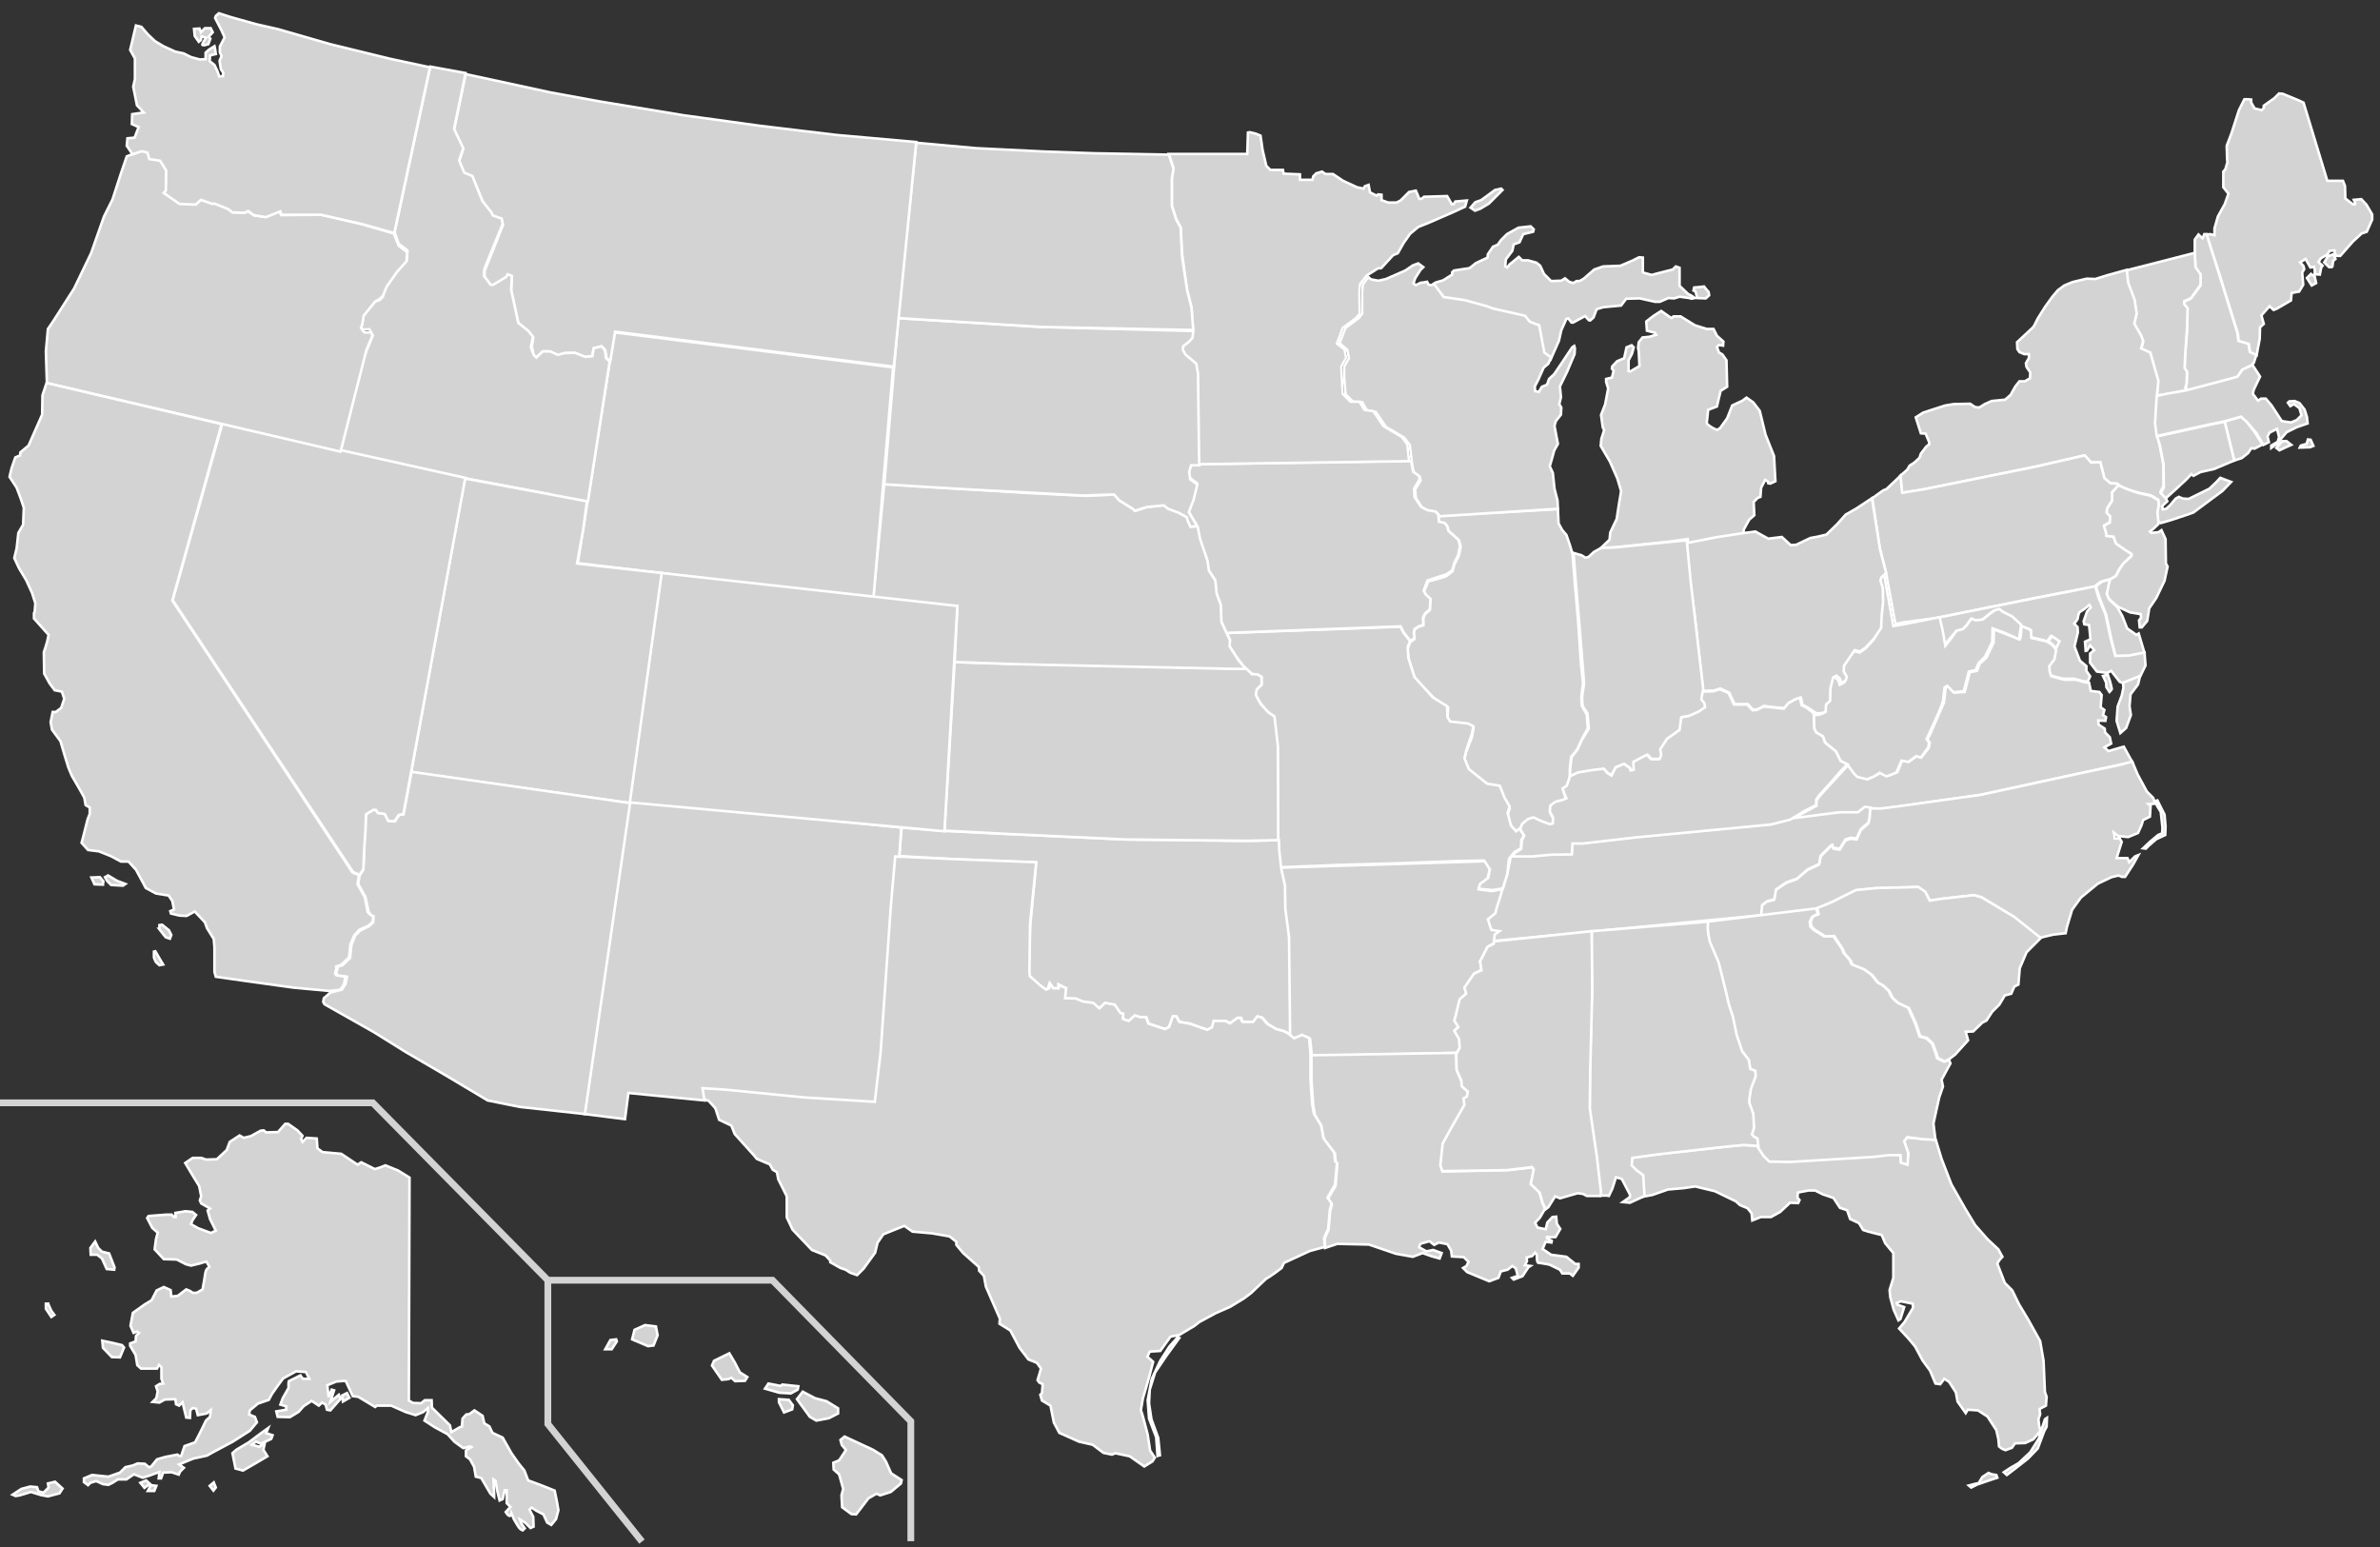<?xml version="1.0" encoding="utf-8"?>
<!-- Generator: Adobe Illustrator 22.1.0, SVG Export Plug-In . SVG Version: 6.00 Build 0)  -->
<svg version="1.1"
	 id="svg2" inkscape:output_extension="org.inkscape.output.svg.inkscape" inkscape:version="0.46" sodipodi:docname="United States WIP.svg" sodipodi:version="0.32" xmlns:cc="http://creativecommons.org/ns#" xmlns:dc="http://purl.org/dc/elements/1.1/" xmlns:inkscape="http://www.inkscape.org/namespaces/inkscape" xmlns:rdf="http://www.w3.org/1999/02/22-rdf-syntax-ns#" xmlns:sodipodi="http://sodipodi.sourceforge.net/DTD/sodipodi-0.dtd" xmlns:svg="http://www.w3.org/2000/svg"
	 xmlns="http://www.w3.org/2000/svg" xmlns:xlink="http://www.w3.org/1999/xlink" x="0px" y="0px" viewBox="0 0 700.3 455.2"
	 style="enable-background:new 0 0 700.3 455.2;" xml:space="preserve">
<rect x="0" y="0" width="700.3" height="455.2" fill="#333333" stroke="none"/>
<style type="text/css">
	.st0{fill:#D3D3D3;stroke:#FFFFFF;stroke-width:0.75;}
	.st1{fill:none;stroke:#D3D3D3;stroke-width:2;}
</style>
<defs>
	
	
		<inkscape:perspective  id="perspective64" inkscape:persp3d-origin="479.5 : 197.66667 : 1" inkscape:vp_x="0 : 296.5 : 1" inkscape:vp_y="0 : 1000 : 0" inkscape:vp_z="959 : 296.5 : 1" sodipodi:type="inkscape:persp3d">
		</inkscape:perspective>
</defs>
<sodipodi:namedview  bordercolor="#666666" borderopacity="1.0" gridtolerance="10.0" guidetolerance="10.0" id="base" inkscape:current-layer="svg2" inkscape:cx="608.50443" inkscape:cy="298.13957" inkscape:guide-bbox="true" inkscape:pageopacity="0.0" inkscape:pageshadow="2" inkscape:window-height="814" inkscape:window-width="1152" inkscape:window-x="-8" inkscape:window-y="-8" inkscape:zoom="0.70710678" objecttolerance="10.0" pagecolor="#ffffff" showgrid="false" showguides="true">
	</sodipodi:namedview>
<path id="HI" class="st0" d="M178.1,397l1.5-2.7l1.7-0.2l0.2,0.6L180,397H178.1z M186,394.1l4.7,2l1.6-0.2l1.2-3l-0.5-2.6l-3.2-0.4
	l-3.1,1.4L186,394.1z M209.5,401.8l2.9,4.2l1.9-0.2l0.9-0.4l1.1,1l2.9-0.1l0.7-1.1l-2.2-1.4l-1.5-2.9l-1.6-2.7l-4.5,2.2L209.5,401.8
	z M225.1,408.6l1-1.5l3.6,0.7l0.5-0.4l4.7,0.5l-0.2,1l-2,1.1l-3.4-0.2L225.1,408.6z M229.2,412.6l1.5,3l2.4-0.9l0.2-1.2l-1.2-1.6
	l-2.9-0.2V412.6z M234.5,411.7l1.7-2.2l3.6,1.9l3.4,0.9l3.4,2.1v1.5l-2.7,1.4l-3.7,0.7l-1.9-1.1L234.5,411.7z M247.3,423.7l1.2-1
	l2.6,1.2l5.8,2.7l2.6,1.6l1.2,1.9l1.5,3.4l3.1,2l-0.2,1l-3,2.5L259,440l-1.1-0.5l-2.4,1.4l-1.9,2.5l-1.7,2.2l-1.4-0.1l-2.7-2
	l-0.2-3.5l0.5-1.9l-1.2-4.3l-1.6-1.4l-0.1-2l1.7-0.7l1.6-2.4l0.4-0.7l-1.2-1.4L247.3,423.7z"/>
<path id="AK" class="st0" d="M120.5,346.5l-0.2,65.6l1.2,0.7l2.4,0.1l1.1-0.9h2l0.1,2.2l5.3,5.2l0.4,2l2.6-1.5l0.5-0.1l0.2-2.4
	l1.1-1.2l0.9-0.1l1.5-1.1l2.4,1.6l0.5,2.2l1.5,0.9l0.9,1.9l3,1.4l2.6,4.6l2.1,3l1.7,2.1l1.1,2.9l3.8,1.4l4,1.6l0.7,3.4l0.4,2.4
	l-0.7,2.6l-1.4,1.7L161,448l-1.1-2.4l-2.1-1.1l-1.4-0.9l-0.6,0.6l1.1,2.1l0.1,2.9l-0.9,0.4l-1.5-1.5l-1.6-1l0.4,1.2l1,1.4l-0.6,0.6
	c0,0-0.6-0.2-1-0.7c-0.4-0.5-1.6-2.6-1.6-2.6l-0.7-1.7c0,0-0.2,1-0.7,0.7c-0.5-0.2-1-1.1-1-1.1l1.4-1.5l-1.1-1.1v-3.8h-0.6l-0.6,2.6
	l-0.9,0.4l-0.7-2.9l-0.5-2.9l-0.6-0.4l0.2,4.3v0.9l-1.1-1l-2.7-4.6l-1.6-0.4l-0.5-2.9l-1.2-2.2l-1.2-0.9v-1.7l1.6-1l-0.4-0.2l-2,0.5
	l-2.6-1.9l-2-2.2l-3.7-2l-3.1-2l1-2.5v-1.2l-1.4,1.2l-2.2,0.9l-2.9-0.9l-4.3-1.9h-4.2l-0.5,0.4l-5-3l-1.6-0.2l-2.1-4.5l-2.7,0.2
	l-2.7,1.1l0.4,3.5l0.9-2.2l0.7,0.2l-1.1,3.4l2.5-2.1l0.5,1.2l-3,3.4l-1-0.2l-0.4-1.5l-1-0.6l-1,0.9l-2.1-1.4l-2.4,1.6l-1.4,1.6
	l-2.6,1.6l-3.6-0.1l-0.4-1.6l2.9-0.5v-1l-1.7-0.5l0.7-1.9l1.7-3v-1.4l0.1-0.6l3.4-1.7l0.7,1H91l-1-2l-2.9-0.2l-3.8,2.1l-1.9,2.6
	l-1.4,2l-0.9,1.7l-3.2,1.1l-2.4,2l-0.2,1.2l1.7,0.7l0.6,1.6l-2.1,2.5l-5,3.2l-6,3.2l-1.6,0.9l-4.1,0.9l-4.1,1.7l1.4,1l-1.1,1.1
	l-0.4,0.9l-2.1-0.7l-2.5,0.1l-0.6,1.7h-0.7l0.2-1.9l-2.7,1l-2.2,0.7l-2.6-1l-2.2,1.5h-2.5l-1.6,1l-1.2,0.6l-1.6-0.2l-2-0.9l-1.7,0.5
	l-0.7,0.7l-1.2-0.9V435l2.4-1l4.8,0.5l3.4-1.2l1.6-1.6l2.2-0.5l1.4-0.6l2.1,0.1l1.2,1l0.7-0.2l1.7-2.1l2.4-0.7l2.6-0.5l1-0.2
	l0.5,0.4h0.6l1-2.9l3.1-1.1l1.5-2.9l1.7-3.5l1.2-1.1l0.2-2l-1.2,1l-2.6,0.5l-0.5-1.9l-1-0.2l-0.7,0.7l-0.1,2.2l-1.1-0.1l-1.1-4.5
	l-1,1l-0.9-0.4l-0.2-1.5l-3.1,0.1l-1.6,0.9l-2-0.2l1.1-1.1l0.4-2l-0.5-1.5l1.1-0.7l1-0.1l-0.5-1.4v-3.4l-0.7-0.7l-0.6,1.1h-4.7
	l-1.1-1l-0.5-3l-1.6-2.7v-0.7l1.6-0.6l0.1-1.6l0.9-0.9l-0.6-0.4l-1,0.4l-0.9-2.1l0.7-3.8l3.5-2.5l2-1.2l1.5-2.9l2.1-1l2,0.9l0.2,1.9
	l1.9-0.2l2.5-1.9l1.2,0.5l0.7,0.5h1.2l1.7-1l0.6-3.4c0,0,0.2-2.2,0.7-2.6c0.5-0.4,0.7-0.7,0.7-0.7l-0.9-1.5l-2,0.6l-2.5,0.6
	l-1.5-0.4l-2.7-1.4l-3.8-0.1l-2.7-2.9l0.4-3l0.5-1.9l-1.6-1.4l-1.5-2.9l0.4-0.6l5.2-0.4h1.6l0.7,0.7h0.5l-0.1-1.2l3-0.5l2,0.2
	l1.1,0.9l-1.1,1.6l-0.4,1.1l2.1,1.2l3.8,1.4l1.4-0.7l-1.7-3.4l-0.7-2.5l0.7-0.6l-2.6-1.5l-0.4-0.9l0.4-1.2l-0.6-3l-2.2-3.6l-1.9-3.2
	l2.2-1.5h2.5l1.4,0.5l3.2-0.1l2.9-2.7l0.9-2.4l2.9-1.9l1.2,0.7l2.1-0.5l2.9-1.6l0.9-0.1l0.7,0.6l3.5-0.1l2.1-2.4h0.9l2.7,1.9
	l1.5,1.6l-0.4,0.9L89,336l1.2-1.2l3,0.2l0.2,2.9l1.5,1.1l5.5,0.5l4.8,3.2l1.1-0.7l4,2l1.6-0.5l1.5-0.6l3.7,1.5L120.5,346.5z
	 M32.1,368.8l1.6,4.1l-0.1,0.7l-2.2-0.2l-1.4-3.1l-1.4-1.1h-1.9l-0.1-2l1.4-1.9l0.9,1.9l1.1,1.1L32.1,368.8z M30.1,394.5l2.9,0.6
	l2.9,0.7l0.6,0.7l-1.2,2.9l-2.4-0.1l-2.6-2.7L30.1,394.5z M14.2,383.7l0.9,2l0.9,1.2l-0.9,0.6l-1.6-2.4v-1.5H14.2z M3.7,439.8
	l2.6-1.7l2.6-0.7l2,0.2l0.4,1.2l1.5,0.4l1.5-1.5l-0.2-1.2l2.1-0.5l2.2,2l-0.9,1.4l-3.4,0.9l-2.1-0.4l-2.9-0.9L5.8,440l-1.2,0.2
	L3.7,439.8z M41.3,436.3l1.2,1.5l1.6-1.2l-1.1-1L41.3,436.3z M43.5,438.7l0.9-1.7l1.6,0.2l-0.6,1.5H43.5z M61.7,437.2l1.1,1.4
	l0.7-0.9l-0.6-1.5L61.7,437.2z M68.4,427.6l0.9,4.5l2.2,0.6l3.8-2.2l3.4-2l-1.2-1.9l0.4-1.9l-1.6,1l-2.2-0.6l1.2-0.9l1.5,0.6l3-1.4
	l0.4-1.1l-1.9-0.6l0.6-1.5l-2.1,1.5l-3.6,2.7l-3.7,2.2L68.4,427.6z M100.9,412.4l1.9-1.1l-0.7-1.4l-1.4,0.7L100.9,412.4z"/>
<path id="FL" sodipodi:nodetypes="cccccccccccccccccccccccccccccccccccccccccccccccccccccccccccccccccccccccccccccccccccccccccccccccccccccccccccccccccccccccccccccccccccccccccccccc" class="st0" d="
	M569.6,335.4l1.7,5.6l2.9,7.5l4.1,7.2l2.9,4.8l3.7,4.2l3.1,2.9l1.2,2.2l-0.9,1l-0.6,1l2.2,5.7l2.2,2.2l2,4.1l2.7,4.5l3.5,6.3l1,5.8
	l0.4,9.2l0.5,1.4l-0.2,2.6l-1.9,1l0.2,1.5l-0.5,1.5l0.2,1.9l0.4,1.5l-2.1,2.5l-2.4,1.1l-3,0.1L592,426l-1.9,0.7l-1-0.4l-0.9-0.7
	l-0.2-2.2l-0.6-2.6l-2.6-4L582,415l-3-0.2l-0.6,1l-2.4-3.4l-0.5-2.7l-2-3.1l-1.4-0.9l-1.2,1.6l-1.4-0.2l-1.6-3.8l-2.2-3l-2.2-4.1
	l-2-2.4l-2.7-2.9l1.6-1.9l2.5-4.2l-0.1-1.2l-3.5-0.7l-1.2,0.5l0.2,0.5l2,0.7l-1.1,3.5l-0.6,0.4l-1.4-3.1l-1-3.7l-0.2-2.1l1.1-3.6
	v-7.3l-2.4-2.9l-1-2.4l-4-1l-1.5-0.5l-1.2-2l-2.6-1.2l-0.9-2.6l-2.1-0.7l-1.9-2.9l-3.2-1.1l-2.2-1.1h-2l-3.1,0.6l-0.1,1.5l0.6,0.7
	l-0.4,0.9l-2.4-0.1l-2.9,2.7l-2.7,1.5h-3l-2.5,1l-0.2-2.1l-1.2-1.5l-2.2-0.9l-1.2-1.1l-6.2-3l-5.8-1.4l-3.4,0.5l-4.6,0.4l-4.6,1.6
	l-2.7,0.5l-0.2-6.2l-2-1.5L480,343l0.2-2.4l7.8-1l19.6-2.2l5.2-0.5l4.2,0.2l2,3l1.1,1.1l6.2,0.4l8.3-0.5l16.5-1l4.2-0.5l3.9,0.2
	l0.3,2.2l1.7,0.6l0.2-3.6l-1.2-3.2l1-1.1l4.3,0.3L569.6,335.4z M579.3,437.1l1.9-0.5l1-0.2l1.1-1.8l1.8-1.2l1,0.4l1.3,0.2l0.3,0.8
	l-2.7,0.9l-3.2,1.1l-1.8,0.9L579.3,437.1z M589.6,433.2l0.9,0.8l2.1-1.6l4.1-3.2l2.9-3l1.9-5.1l0.7-1.3l0.1-2.6l-0.6,0.4l-0.7,2.2
	l-1.1,3.5l-2.5,4l-3.4,3.2l-2.6,1.5L589.6,433.2z"/>
<path id="NH" sodipodi:nodetypes="ccccccccccccccccccccccccccccccccc" class="st0" d="M662.5,107.5l0.7-0.8l0.8-2.5l-2-0.7l-0.4-2.4
	l-3-0.9l-0.2-2.1l-5.6-18l-3.5-11.2l-0.7,0l-0.5,1.2l-0.5-0.4l-0.7-0.7l-1.1,1.5l0,3.9l0.2,4.4l1.5,2.1v3.1l-2.9,3.9l-2,0.9v0.9
	l0.9,1.4v6.6l-0.6,7.1l-0.1,3.7l0.7,1l-0.1,3.5l-0.4,1.4l0.7,0.5l12.9-3.4l1.7-0.5l1.4-2.1L662.5,107.5z"/>
<path id="path57" class="st1" d="M161.2,376.7V419l27.7,34.6 M-0.9,324.5h110.6l51.5,52.2h66.1l40.7,41.5v35.3"/>
<g id="MI">
	
		<path id="MI-" sodipodi:nodetypes="cccccccccccsccccccccccccccccccccccccccccccccccccccccccccccccccccccccccccccccccccccccccccccccccccc" class="st0" d="
		M522,134.2l-2.5-6.3l-1.7-7l-1.9-2.5l-2-1.4l-1.2,0.9l-3,1.4l-1.5,3.8l-2.1,2.9l-0.9,0.5l-1.1-0.5c0,0-2-1.1-1.9-1.6
		c0.1-0.5,0.4-3.8,0.4-3.8l2.6-1l0.6-2.6l0.5-2l1.9-1.2L508,106l-1.2-1.7l-1-0.6l-0.6-1.6l0.6-0.6l1.2,0.2l0.1-1.2l-1.9-1.7l-1-2h-2
		l-3.5-1.1l-4.2-2.6h-2.1l-0.5,0.5l-0.7-0.4l-2.4-1.7l-2.2,1.4l-2.2,1.7l0.2,2.7l0.7,0.2l1.6,0.4l0.4,0.6l-2,0.6l-2,0.2l-1.1,1.4
		l-0.2,1.6l0.2,1.2l0.2,4.2l-2.7,1.6l-0.5-0.1V106l1-1.9l0.5-1.9l-0.6-0.6l-1.5,0.6l-0.7,3.2l-2.1,0.9l-1.4,1.5l-0.1,0.7l0.5,0.6
		l-0.5,2l-1.7,0.4v0.9l0.6,1.9l-0.9,4.7l-1.2,3.1l0.5,3.6l0.4,0.9l-0.6,1.9l-0.2,0.6l-0.2,2.1l2.7,4.6l2.2,5l1.1,3.7l-0.6,3.6
		l-0.7,4.6l-1.9,4l-0.2,2.1l-2.5,2.4l3.4-0.1l16.5-1.7l5.6-0.8l0.1,1.3l5.3-0.9l7.9-1.2l3-0.4l0.1-0.5l0.1-1.1l1.6-2.9l1.5-1.3
		l-0.2-3.9l1.2-1.2l0.8-0.3l0.2-2.7l1.2-2.3l0.8,0.5l0.1,0.5l0.6,0.1l1.5-0.7L522,134.2z"/>
	
		<path id="SP-" inkscape:label="#SP-" sodipodi:nodetypes="ccccccccccccccsccccccccccccccccccccccccccccccccccccccccccccccccccccccccccccccccccccccccccccccccccccccccccccccc" class="st0" d="
		M432.7,61.1l1.4-1.6l1.7-0.6l4.1-3l1.8-0.4l0.4,0.4l-4,4l-2.5,1.5L434,62L432.7,61.1z M498.9,85.8l0.5,1.9l2.5,0.1l1-0.9
		c0,0-0.1-1.1-0.3-1.2c-0.2-0.1-1.2-1.4-1.2-1.4l-1.7,0.2l-1.2,0.1l-0.2,0.9L498.9,85.8z M421.9,83.5l0.6-0.4l2.1-0.6l2.7-1.7v-0.7
		l0.5-0.5l4.6-0.7l1.9-1.5l3.4-1.6l0.1-1l1.5-2.2l1.4-0.6l1-1.4l1.7-1.7l3.4-1.9l3.6-0.4l0.9,0.9l-0.2,0.7l-2.9,0.7l-1.1,2.4
		l-1.7,0.6l-0.4,1.9l-1.9,2.5l-0.2,2l0.6,0.4l0.7-0.9l2.7-2.2l1,1h1.7l2.5,0.7l1.1,0.9l1.1,2.4l2.1,2.1l3-0.1l1.1-0.7l1.2,1l1.2,0.4
		l1-0.6h0.9l1.2-0.7l3.1-2.7l2.6-0.9l5.1-0.2l3.5-1.5l2-1l1.1,0.1v4.3l0.4,0.2l2.2,0.6l1.5-0.4l4.7-1.2l0.9-0.9l1.1,0.4v5.3l2.5,2.4
		l1,0.5l1,0.7l-1,0.2l-0.6-0.2l-2.9-0.4l-1.6,0.5l-1.7-0.1l-2.5,1.1H487l-4.5-1l-4,0.1l-1.5,2l-5.3,0.5l-1.9,0.6l-0.9,2.4l-1,0.9
		l-0.4-0.1l-1.1-1.2l-3.5,1.9h-0.5l-0.9-1.2l-0.6,0.1l-1.5,3.4l-0.7,3.1l-2.4,5.4l-0.9-0.8l-1.1-0.8l-1.5-7.9l-2.7-1.1l-1.6-1.8
		l-9.3-2.1l-2.2-0.8l-6.3-1.7l-6.1-0.9L421.9,83.5z"/>
</g>
<path id="VT" sodipodi:nodetypes="ccccccccccccccccccccccccccccc" class="st0" d="M634.7,116.4l0.2-4.1l-2.2-8.3l-0.5-0.2l-2.2-1
	l0.6-2.2l-0.6-1.6l-2.1-3.6l0.7-3l-0.6-4l-1.9-5l-0.6-3.8l20.3-5.2l0.2,4.2l1.5,2.1v3.1l-2.8,3.9l-2,0.9l0,0.9l1,1.2l-0.2,6.2
	l-0.5,7.1l-0.2,4.3l0.7,1l-0.1,3.5l-0.4,1.3l0.8,0.6l-5.7,1.2L634.7,116.4z"/>
<path id="ME" sodipodi:nodetypes="ccccccccsccccccccccccccccccccccccccccccccccccccccccccccccccccccccccccccccccccccccccccccccsccccc" class="st0" d="
	M694.8,58.6l1.5,1.6l1.7,2.9v1.5l-1.6,3.6l-1.5,0.5l-2.6,2.4l-3.7,4.2c0,0-0.5,0-1,0c-0.5,0-0.7-1.6-0.7-1.6l-1.4,0.1l-0.7,1.1
	l-1.9,1.1l-0.7,1.1l1.2,1.1l-0.4,0.5l-0.4,2.1l-1.5-0.1v-1.2l-0.2-1l-1.1,0.2l-1.4-2.5l-1.6,1l1,1.1l0.2,0.9l-0.6,1l0.2,2.4l0.1,1.2
	l-1.2,2l-2.2,0.4l-0.2,2.2l-4.1,2.4l-1,0.4l-1.2-1.1l-2.4,2.7l0.7,2.5l-1.1,1l-0.1,3.4l-0.9,4.8l-1.9-0.9l-0.4-2.4l-3-0.9l-0.2-2.1
	l-5.6-18l-3.6-11.2l1.1-0.1l1.2,0.3v-2l1-3.5l2-3.6l1.1-3.1l-1.5-1.9v-4.6l0.6-0.7l0.6-2.1l-0.1-1.1l-0.1-3.7l1.4-3.7l2.2-6.8
	l1.6-3.2h1l1,0.1v0.9l1,1.7l2.1,0.5l0.6-0.6v-0.7l3.1-2.2l1.4-1.4l1.1,0.1l4.6,1.9l1.5,0.7l7,23h4.6l0.6,1.5l0.1,3.7l2.2,1.7h0.6
	l0.1-0.4l-0.4-0.9L694.8,58.6z M678.8,81.8l1.2-1.2l1.1,0.8l0.4,1.9l-1.3,0.7L678.8,81.8z M683.9,77.2l1.4,1.4c0,0,1,0.1,1-0.2
	c0-0.2,0.2-1.6,0.2-1.6l0.7-0.6l-0.6-1.4l-1.6,0.6L683.9,77.2z"/>
<path id="RI" sodipodi:nodetypes="ccccccccccc" class="st0" d="M657.4,135.5l-2.8-11.5l4.8-1.4l1.7,1.5l2.5,3.3l2.1,3.4l-2.3,1.2
	l-1-0.1l-0.9,1.4l-1.9,1.5L657.4,135.5z"/>
<path id="NY" class="st0" d="M623.8,143l-0.9-0.7l-2-0.1l-1.7-1.5L618,136l-2.7,0.1l-1.9-2.1l-14.9,3.4l-33,6.7l-5.8,0.9l-0.6-5
	l1.1-0.9l1-0.9l0.7-1.2l1.4-0.9l1.5-1.4l0.4-1.2l1.6-2.1l0.9-0.7l-0.1-0.7l-1-2.4l-1.4-0.1l-1.5-4.7l2.2-1.4l3.4-1.1l3.1-1l2.5-0.4
	l4.8-0.1l1.5,1l1.2,0.1l1.6-1l2-0.9l4-0.4l1.6-1.4l1.4-2.5l1.2-1.5h1.6l1.5-0.9l0.1-1.7l-1.1-1.6l-0.2-1.1l0.9-1.6v-1.1h-1.4
	l-1.4-0.6l-0.6-0.9l-0.1-2l4.5-4.2l0.5-0.6l1.1-2.2l2.2-3.5l2.1-2.9l1.6-1.9l1.9-1.4l2.4-1l4.2-1l2.5,0.1l3.5-1.1l5.8-1.6l0.4,3.8
	l1.9,5l0.6,4l-0.7,3l2,3.5l0.6,1.6l-0.6,2.2l2.2,1l0.5,0.2l2.4,8.4l-0.4,3.9l-0.4,8.3l0.6,4.2l0.6,2.7l1.1,5.6v6.2l-0.9,1.7l1.4,1.5
	l0.6,1.3l-1.5,1.4l0.2,1l1-0.2l1.1-1l1.7-2l0.9-0.5l1.2,0.5l1.7,0.1l6.1-3l2.2-2.1l1-1.1l3.2,1.2l-2.6,2.7l-3,2.2l-5.5,4.1l-2,0.7
	l-4.5,1.5l-3.1,0.9l-0.9-0.4l-0.2-2.8l0.4-2.1l-0.1-1.6l-2.2-1.3l-3.5-0.7l-3-0.9L623.8,143z"/>
<path id="PA" sodipodi:nodetypes="cccccccccccccccccccccccccccccccccccccccccccc" class="st0" d="M619.8,170.7l1-0.2l1.8-1l0.9-1.9
	l1.2-1.7l2.5-2.4v-0.6l-1.9-1.2l-2.7-1.9l-0.7-2l-2.1-0.2l-0.1-0.9l-0.6-2.1l1.7-0.9l0.1-1.9l-1-1l0.1-1.2l1.5-2.4v-2.4l2.1-2
	l-0.7-0.5l-1.9-0.1l-1.8-1.5L618,136l-2.7,0.1l-1.9-2.1l-13.9,3.2l-33,6.7l-6.8,1.1l-0.5-5l-4.1,3.9l-1,0.4l-3.2,2.3l2.2,14.7
	l1.9,7.5l2.7,14.8l2.5-0.5l9.2-1.2l29.1-5.9l11.4-2.2l6.4-1.2l0.2-0.2l1.6-1.2L619.8,170.7z"/>
<path id="NJ" sodipodi:nodetypes="ccccccccccccccccccccccccccccccccccccccccccccccccccc" class="st0" d="M623.3,142.8l-1.8,2.1v2.4
	l-1.5,2.4l-0.1,1.2l1,1l-0.1,1.9l-1.7,0.9l0.6,2.1l0.1,0.9l2.1,0.2l0.7,2l2.7,1.9l1.9,1.2v0.6l-2.3,2.1l-1.2,1.7l-1.1,2.1l-1.7,1
	l-0.4,1.2l-0.2,0.9l-0.5,2l0.8,1.7l2.5,2.2l3.7,1.7l3.1,0.5l0.1,1.1l-0.6,0.7l0.2,2.1h0.6l1.6-1.9l0.6-3.7l2.1-3.1l2.4-5l0.9-4.2
	l-0.5-0.9l-0.1-7.2l-1.2-2.6l-0.9,0.6l-2.1,0.2l-0.4-0.4l0.9-0.7l1.6-1.5l0-0.8l-0.3-2.6l0.4-2.1l-0.1-1.5l-2.2-1.3l-3.9-0.9
	l-3.2-1.1L623.3,142.8z"/>
<path id="DE" sodipodi:nodetypes="cccccccccccccccccccc" class="st0" d="M620.2,173.4l0.3-1.6l0.3-1.3l-1.2,0.3l-1.2,0.4l-1.7,1.4
	l1.3,3.9l1.7,4.3l1.6,7.5l1.2,4.8l3.8-0.1l4.7-0.9l-1.7-5.7l-0.7,0.4l-2.7-1.9l-1.4-3.6l-1.5-2.7l-2.4-2.2l-0.7-1.6L620.2,173.4z"/>
<path id="MD" sodipodi:nodetypes="ccccccccccccccccccccccccccccccccccccccccccccccccccsccccccccccccccccccccccccccccsccc" class="st0" d="
	M631,192l-4.6,0.9l-4,0.1l-1.4-5.3l-1.5-7l-2-4.8l-1-3.4l-5.8,1.2l-11.4,2.2l-28.8,5.8l0.9,3.8l0.7,4.3l0.2-0.2l1.6-1.9l1.7-2
	l1.9-0.5l1.1-1.1l1.4-2l1,0.5l2.2-0.2l2-1.6l1.5-1.1l1.4-0.4l1.3,0.9l2.2,1.1l1.5,1.4l0.9,1.2l3.2,1.3v2.2l4.2,1l0.9,0.4l1.1-1.6
	l2.2,1.5l-1,1.9l-0.6,3.1l-1.4,2v1.6l0.5,1.4l3.9,1l3.3,0l2.4,0.7l1.6,0.2l0.7-1.6l-1.1-1.6v-1.4l-1.9-1.6l-1.6-4.2l1-4.1l-0.1-1.6
	l-1-1c0,0,1.1-1.2,1.1-1.7c0-0.5,0.4-1.6,0.4-1.6l1.5-1l1.5-1.2l0.4,0.7l-1.1,1.2l-1,2.9l0.2,0.9l1.4,0.2l0.4,4.2l-1.6,0.7l0.2,2.7
	l0.4-0.1l0.9-1.5l1.2,1.4l-1.2,1L615,195l2,2.6l3,0.4l1.2-0.6l2.5,3.2l1,0.4l5.1-2.1l1.5-3.1L631,192z M618.8,198.9l0.9,1.9l0.1,1.4
	l0.9,1.4c0,0,0.7-0.7,0.7-0.9c0-0.2-0.6-2.4-0.6-2.4l-0.6-1.8L618.8,198.9z"/>
<path id="VA" sodipodi:nodetypes="ccccccccccccccccccccccccccccccccccccccccccccccccccccccccccccccccccccccccccccccccccc" class="st0" d="
	M624.8,202.4l-0.1-1.5l5-2l-0.6,2.5l-2.2,2.9l-0.3,3.5l0.4,2.6l-1.4,3.8l-1.7,1.5l-1.1-3.6l0.3-4.2l1.2-3.2L624.8,202.4z
	 M627.4,224.2l-44.7,9.7l-28.7,4.1l-5.1-0.3l-2,1.5l-5.6,0.2l-6.4,0.8l-8.4,1.2l8-4.3l0-1.6l1.2-1.6l8.1-8.8l3,3.4l2.9,0.7l2-0.9
	l1.7-1l1.9,1l3-1.1l1.4-3.5l2,0.4l2.2-1.6l1.4,0.4l2.2-2.8l0.3-1.6l-0.7-1l0.8-1.4l4.1-9.4l0.5-4.4l0.9-0.4l1.7,1.9l3-0.2l1.5-5.8
	l2.1-0.4l0.8-2.1l2-1.8l2.1-4.4l0.1-3.9l7.5,2.9c0.5,0.3,0.6-3.9,0.6-3.9l2.8,1.2l0.1,2.3l4.4,1l1.6,0.9l1.3,1.6l-0.5,2.8l-1.5,2
	l0.1,1.6l0.5,1.4l3.8,1l3.4,0l2.4,0.7l1.5,0.2l0.5,2.4l2.5,0.3l0.7,0.9l-0.3,3.6l1.1,0.8l-0.4,1.5l0.9,0.6l-0.2,1.1l-2.1-0.1
	l0.1,1.2l1.8,1.2l0.1,1.1l1.4,1.4l0.4,1.9l-2,1.1l1.2,1.1l4.5-1.3L627.4,224.2z"/>
<path id="WV" sodipodi:nodetypes="ccccccccccccccccccccccccccccccccccccccccscccccccccccccccccccccccccccccccccccccccccc" class="st0" d="
	M570.7,181.6l0.9,3.8l0.8,4.6l1.6-2l1.7-2.4l1.9-0.5l1.1-1.1l1.4-2l1.1,0.5l2.2-0.2l2-1.6l1.5-1.1l1.4-0.4l1,0.8l2.8,1.4l1.5,1.4
	l1.1,1l-0.6,4.3l-4.5-2l-3.3-1.2l-0.1,4l-2.1,4.3l-1.9,1.9l-0.9,2.1l-2,0.4l-0.7,2.8l-0.8,3l-3,0.3l-1.8-1.9l-0.8,0.4l-0.5,4.2
	l-1,2.7l-3.8,8.4l0.7,0.9l-0.2,1.5l-2.2,3l-1.4-0.4l-2.3,1.7l-2-0.4l-1.5,3.5c0,0-2.5,1.1-3,1.1c-0.1,0-1.9-1-1.9-1l-1.8,1.1
	l-1.9,0.8l-2.9-0.7l-0.9-0.9l-1.7-2.3l-2.4-1.5l-1.3-2.8l-3.3-2.7l-0.5-1.7l-2-1.1l-0.6-1.2l-0.2-4l1.7-0.1l1.5-0.6l0.1-2.1l1.2-1.1
	l0.1-3.8l0.7-3l1-0.5l1,0.9l0.4,1.4l1.4-0.7l0.4-1.2l-0.9-1.4v-1.9l0.7-1l1.7-2.6l1-1.1l1.6,0.4l1.7-1.2l2.4-2.6l1.7-3l0.2-4.3
	l0.4-3.8v-3.6l-0.9-2.4l0.7-1.1l1-1l2.7,15.2l3.6-0.6L570.7,181.6z"/>
<path id="OH" sodipodi:nodetypes="cccccccccccccccccccccccccccccccccccccccccccccccccccccccccccccccc" class="st0" d="M550.8,146.6
	l-4.7,3.1l-3,1.7l-2.6,2.9l-3.1,3l-2.5,0.6l-2.2,0.4l-4.2,2l-1.6,0.1l-2.6-2.4l-4,0.5l-2-1.1l-1.8-1l-3.8,0.5l-7.8,1.2l-8.6,1.7
	l1,11.2l1.4,10.6l2,18l0.4,3.7l3.2-0.1l1.9-0.6l2.6,1.2l1.6,3.4l3.9,0l1.5,1.6l1.4-0.1l1.9-1l1.9,0.3l4.2,0.4l1.3-1.6l1.8-1l1.6-0.5
	l0.5,2.1l1.4,0.7l2.7,1.8l1.7-0.1l1-0.4l0.1-2.1l1.2-1.1l0.1-3.7l0.8-3.2l1-0.5l1,0.9l0.4,1.3l1.3-0.8l0.3-1.1l-0.9-1.5l0.1-1.8
	l0.6-0.8l1.7-2.5l0.8-1.2l1.6,0.4l1.7-1.2l2.4-2.6l2.1-3.1l0.2-3.9l0.4-3.8l-0.1-4.1l-0.7-2.2l0.3-0.9l1.4-1.3l-1.8-6.9L550.8,146.6
	z"/>
<path id="IN" class="st0" d="M461.9,228.5l0.1-2.2l0.4-3.5l1.7-2.2l1.4-3l2-3.2l-0.4-4.5l-1.4-2.1l-0.2-2.5l0.6-4.2l-0.4-5.3
	l-1-12.3l-1-11.8l-0.7-9l2.4,0.7l1.1,0.7l0.9-0.2l1.6-1.5l2.2-1.2l3.9-0.1l16.9-1.7l4.3-0.4l1.2,12.3l3.3,28.3l0.5,4.4l-0.3,1.7
	l0.9,1.4l0.1,1.1l-1.9,1.2l-2.7,1.2l-2.5,0.4l-0.5,3.7l-3.5,2.5l-2.1,3.1l0.2,1.8l-0.4,1.2h-2.6l-1.2-1.2l-1.9,1l-2.1,1.2l0.1,2.3
	l-0.9,0.2l-0.4-0.8l-1.7-1.2l-2.5,1l-1.2,2.3l-1.1-0.6l-1.1-1.2l-3.4,0.4l-4.3,0.7L461.9,228.5z"/>
<path id="IL" sodipodi:nodetypes="ccccccccccccccccccccccccccccccccccccccccccccccccccccccccccccccccccccccccccccccccccc" class="st0" d="
	M461.9,228.8l0-2.5l0.4-3.6l1.8-2.2l1.4-3.1l1.7-3.1l-0.3-4l-1.5-2.7l-0.1-2.6l0.5-4l-0.6-5.5l-0.8-12.1l-1-11.5l-0.7-8.9l-0.2-0.7
	l-0.6-2l-1-2.9l-1.2-1.4l-1.1-2l-0.2-4.2l-35.2,2l0.2,1.8l1.8,0.5l0.7,0.9l0.4,1.4l3,2.6l0.5,1.8l-0.5,2.6l-1.4,2.8l-0.5,1.9
	l-1.8,1.4l-1.4,0.5l-4,1.1l-0.5,1.4L419,174l0.5,1.1l1.4,1.2l-0.2,3.2l-1.4,1.2l-0.5,1.2v2.1l-1.4,0.4l-1.2,0.9l-0.2,1.1l0.2,1.6
	l-1.3,1l-0.8,2.2l0.4,2.8l1.8,5.6l5.6,5.8l4.2,2.8l-0.2,3.3l0.7,1.1l4.9,0.4l2.1,1.1l-0.5,2.8l-1.8,4.6l-0.5,2.5l1.8,3l4.9,4
	l3.5,0.5l1.6,3.9l1.6,2.5l-0.7,2.3l1.2,3.2l1.4,1.6l1.1-0.7l0.7-1.6l1.7-1.3l1.6-0.5l2,0.9l2.8,1.1l0.9-0.2l0.2-1.7l-1-1.9l0.2-1.8
	l1.4-1l2.3-0.6l1-0.4l-0.5-1.1l-0.6-1.8l1.1-0.8L461.9,228.8z"/>
<path id="CT" sodipodi:nodetypes="cccccccccccccccc" class="st0" d="M657.4,135.5l-2.8-11.4l-3.6,0.7l-16.3,3.6l0.8,2.5l1.1,5.6
	l0.1,6.9l-0.9,1.7l1.5,1.5l3.3-3l2.7-2.5l1.5-1.6l0.6,0.5l2.1-1.1l4-0.9L657.4,135.5z"/>
<path id="WI" sodipodi:nodetypes="ccccccccccccccccccccccccccccccccccccccccccccccccccccccccccccccccccccccccccccccccccccccccc" class="st0" d="
	M458.4,149.7l-0.1-2.4l-0.9-3.5l-0.5-4.7l-0.9-1.9l0.7-2.4l0.6-2.2l1.1-2l-0.5-2.6l-0.5-2.7l0.4-1.4l1.5-1.9l0.1-2.1l-0.6-1l0.5-2
	l-0.3-3.2l2.1-4.3l2.2-5.2l0.1-1.7l-0.2-0.7l-0.6,0.4l-3.2,4.8l-2.1,3.1l-1.5,1.4l-0.6,1.7l-1.5,0.6l-0.9,1.5l-1.1-0.2l-0.1-1.4
	l1-1.9l1.6-3.6l1.4-1.2l0.8-1.8l-2-1.5l-1.5-8l-2.7-1l-1.5-1.8l-9.3-2.1l-2.2-0.8l-6.3-1.7l-6.1-0.9l-2.9-3.9l-0.6,0.4l-0.9-0.1
	l-0.5-0.9l-1,0.2l-0.9,0.1l-1.4,0.7l-0.7-0.5l0.5-1.5l1.5-2.4l0.9-0.9l-1.5-1.1l-1.6,0.6l-2.2,1.5l-5.7,2.5l-2.2,0.5l-2.2-0.4
	l-0.8-0.7l-1.6,2.2l-0.2,2.1v6.5l-0.9,1.2l-4,3l-1.8,4.6l0.4,0.2l1.9,1.6l0.5,2.5l-1.4,2.5v3l0.4,5.1l2.3,2.3h2.6l1.4,2.5l2.6,0.4
	l3,4.4l5.4,3.2l1.6,2.1l0.7,5.7l0.5,2.5l1.8,1.2l0.2,1.1l-1.6,2.6l0.2,2.5l1.9,3l1.9,0.9l2.3,0.4l1,1.1L458.4,149.7z"/>
<path id="NC" sodipodi:nodetypes="cccccccccccccccccccccccccccccccccccccccccccccccccccccccccccscccccccccccccccccccccccccccccccc" class="st0" d="
	M627.4,224.1l1.6,3.8l2.7,5l1.9,1.9l0.5,1.7l-1.9,0.1l0.6,0.5l-0.2,3.2l-2,1l-0.5,1.6l-1,2.2l-2.9,1.2l-1.9-0.2l-1.1-0.1l-1.2-1
	l0.2,1v0.7h1.5l0.6,1l-1.5,4.8h3.2l0.5,1.2l1.7-1.7l1-0.4l-1.5,2.7l-2.4,3.7h-1l-0.9-0.4l-2.1,0.5l-4,1.9l-5,4.1l-2.6,3.6l-1.5,5
	l-0.4,1.9l-3.6,0.4l-4.2,1l-7.6-6.3L583,264l-2.2-0.6l-9.7,1.1l-3.3,0.6l-1.2-2.5l-2.3-1.6l-12.7,0.4l-5.6,0.6l-7,3.5l-4.7,2
	l-16.3,2l0.4-3.1l1.4-1.1l2.1-0.5l0.5-2.9l3.2-2.1l3-1.1l3.2-2.7l3.4-1.6l0.5-2.4l3-3l0.5-0.1c0,0,0,0.9,0.6,0.9s1.5,0.2,1.5,0.2
	l1.7-2.7l1.6-0.5l1.7,0.2l1.2-2.7l2.2-2l0.4-1.6l0.1-2.8l3.3,0l5.5-0.7l12.1-1.7l11.6-1.6l16.6-3.6l15.3-3.3l8.6-1.8L627.4,224.1z
	 M630.6,249.6l2-1.9l2.4-2l1.2-0.5l0.1-1.6l-0.5-4.7l-1.1-1.8l-0.5-1.4l0.6-0.2l2.1,4.2l0.3,3.4l-0.1,2.6l-2.6,1.2l-2.2,1.9
	l-0.9,0.9L630.6,249.6z"/>
<path id="DC" sodipodi:nodetypes="cccccc" class="st0" d="M605,190.7l-1.4-1.4l-0.9-0.5l1.1-1.6l2.2,1.5L605,190.7z"/>
<path id="MA" sodipodi:nodetypes="ccccccccccccccccccccccccccccccccccccccccccccccccccccccccccccccc" class="st0" d="M677,131.1
	l1.7-0.5l0.4-1.3l0.8,0.1l0.8,1.8l-1,0.4l-3,0.1L677,131.1z M669.8,131.8l1.8-2h1.2l1.4,1.1l-1.8,0.8l-1.7,0.8L669.8,131.8z
	 M643.1,114.9l13.6-3.6l1.7-0.5l1.5-2.1l2.9-1.3l2.2,3.4l-1.9,4l-0.2,1.1l1.5,2l0.9-0.6h1.4l1.7,2l3,4.6l2.7,0.4l1.7-0.7l1.4-1.4
	l-0.6-2.1l-1.6-1.2l-1.1,0.6l-0.7-1l0.4-0.4l1.6-0.1l1.4,0.6l1.5,1.9l0.7,2.2l0.2,1.9l-3.2,1.1l-3,1.5l-3,3.5l-1.5,1.1v-0.7l1.9-1.1
	l0.4-1.4l-0.6-2.4l-2.2,1.1l-0.6,1.1l0.4,1.7l-1.6,0.8l-2.1-3.5L661,124l-1.6-1.4l-5,1.4l-3.9,0.8l-15.9,3.5l-0.5-3.7l0.5-8.1
	l3.3-0.7L643.1,114.9z"/>
<path id="TN" sodipodi:nodetypes="ccccccccccccccccccccccccccccccsccccccccccccc" class="st0" d="M521.1,242.5l-39.9,3.8l-12.1,1.4
	l-3.5,0.4l-3,0l-0.2,3.1l-6.3,0.2l-5.3,0.5l-6.2-0.1l-1.1,5.4l-1.3,4.2l-2.5,2.1l-1,3.4l-0.2,2l-3.1,1.7l1.1,2.7l-0.7,3.4l-0.7,0.6
	l83.1-8l0.3-3l1.4-1.1l2.2-0.6l0.5-2.9l3.1-2.1l3.1-1.1l3.1-2.7l3.4-1.6l0.4-2.4l3.1-3.1l0.4-0.1c0,0,0,0.9,0.6,0.9s1.5,0.3,1.5,0.3
	l1.7-2.8l1.6-0.5l1.7,0.2l1.2-2.7l2.3-2l0.3-1.5l0.2-2.9l-1.6-0.2l-2,1.6l-5.4,0l-14.1,1.8L521.1,242.5z"/>
<path id="AR" sodipodi:nodetypes="cccccccccccccccccccccccccccccccccccccccc" class="st0" d="M442.1,261.6l-3.1,0.6l-3.9-0.5
	l0.3-1.2l2.3-2l0.7-2.8l-1.4-2.3l-60.2,1.9l1.2,5.3l0,6.3l1.1,8.4l0.2,29.1l1.8,1.5l2.3-1.1l2.1,0.9l0.5,5l42.7-0.9l0.9-1.6
	l-0.2-2.7l-1.4-2.3l1.2-1.1l-1.2-1.9l0.5-1.9l1.1-4.3l1.9-1.6l-0.5-1.8l2.8-4.1l2.1-1.1l-0.1-1.1l-0.3-1.4l2.2-4.3l1.8-1l0.3-2.6
	l1.4-1l-2.4-0.4l-1-3.1l2.2-1.8l0.4-1.6l1-3.1L442.1,261.6z"/>
<path id="MO" sodipodi:nodetypes="cccccccccccccccccccccccccccccccccccccccccccccccccccccccccccc" class="st0" d="M414.9,188.6
	l-1.9-2.4l-0.9-1.8l-49.4,1.8l-1.8,0.1l1,1.9l-0.2,1.8l1.9,3l2.4,3.2l2.4,2.1l1.7,0.2l1.1,0.7v2.3l-1.4,1.2l-0.4,1.8l1.6,2.6
	l1.9,2.3l1.9,1.4l1.1,9l0.2,27.7l0.2,3.6l0.4,4.1l17.2-0.7l17.8-0.5l16-0.6l9-0.2l1.7,2.6l-0.5,2.5l-2.4,1.8l-0.4,1.4l4.1,0.4l3-0.5
	l1.3-4.2l0.5-4.5l1.6-2l2-1.1l0-2.3l0.8-1.5l-1.3-2l-1,0.8l-1.5-1.7l-1-3.7l0.6-1.9l-1.5-2.6l-1.4-3.5l-3.7-0.6l-5.4-4.3l-1.3-3.2
	l0.6-2.5l1.6-4.7l0.4-2.2l-1.5-0.8l-5.3-0.6l-0.8-1.3l-0.1-3.2l-4.2-2.6l-5.4-6l-1.8-5.6l-0.2-3.2L414.9,188.6z"/>
<path id="GA" sodipodi:nodetypes="ccccccccccccccccccccccccccccccccccccccccccccccccccccccccccccccccccccccc" class="st0" d="
	M502.4,271.2v1.7l0.1,1.6l0.5,2.6l2.6,6.1l1.9,7.6l1.1,4.7l1.2,3.7l1.1,5.3l1.6,4.8l2,2.6l0.4,2.6l1.5,0.6l0.1,1.6l-1.4,3.7
	l-0.4,2.5l-0.1,1.5l1.2,3.4l0.2,4.1l-0.6,1.9l0.5,0.6l1.1,0.6l0.2,2.5l1.7,2.6l1.7,1.7l6.1,0.1l8.3-0.5l16.5-1l4.2-0.5l3.5,0
	l0.1,2.2l2,0.6l0.2-3.4l-1.2-3.5l0.9-1.2l4.5,0.6l3.8,0.2l-0.6-4.8l1.7-7.7l1.1-3.2l-0.4-2l2.6-4.8l-0.4-1l-1.5,0.5l-2-1l-0.5-1.6
	l-1-2.7l-1.7-1.6l-2-0.5l-1.2-3.7l-2.2-4.9l-3.2-1.5l-1.6-1.5l-1-2l-1.6-1.5l-1.7-1l-1.7-2.2l-2.4-1.7l-3.5-1.4l-0.4-1.1l-1.9-2.2
	l-0.4-1.1l-2.6-3.8l-2.7,0.1l-2.9-1.8l-1.1-1l-0.2-1.4l0.7-1.5l1.7-0.9l-0.5-1.6L502.4,271.2z"/>
<path id="SC" sodipodi:nodetypes="cccccccccccccccccccccccccccccccccccccccccccccccccccccc" class="st0" d="M573.6,311.6l-1.4,0.7
	l-2-1l-0.5-1.6l-1-2.7l-1.7-1.6l-2-0.5l-1.2-3.7l-2.1-4.6l-3.2-1.5l-1.6-1.5l-1-2l-1.6-1.5l-1.7-1l-1.7-2.2l-2.4-1.7l-3.5-1.4
	l-0.4-1.1l-1.9-2.2l-0.4-1.1l-2.6-4l-2.6,0.1l-3.1-1.9l-1-1l-0.2-1.4l0.6-1.5l1.7-0.7l-0.4-1.8l4.4-1.8l7-3.5l6-0.6l12.4-0.3l2,1.4
	l1.3,2.6l3.3-0.5l9.7-1.1l2.2,0.6l9.7,5.8l7.8,6.2l-4.2,4.2l-2,4.7l-0.4,4.8l-1.2,0.6l-0.9,2.1l-1.9,0.5l-1.6,2.7l-2.1,2.1l-1.7,2.6
	l-1.2,0.6l-2.7,2.6l-2.2,0.1l0.7,2.5l-3.8,4.2L573.6,311.6z"/>
<path id="KY" sodipodi:nodetypes="ccccccccccccccccccccccccccccccccccccccccccccccccccccccccccccccccccccccccccccccccccccccc" class="st0" d="
	M543.6,224.9l-1.8,1.8l-2.7,3.1l-3.8,4.2l-0.9,1.3l0,1.6l-3.4,1.7l-4.3,2.6l-5.6,1.4l-39.8,3.8l-12.1,1.4l-3.5,0.4l-3,0l-0.2,3.2
	l-6.3,0.1l-5.3,0.5l-6.1,0l0.9-1l1.9-1.2l0.2-2.5l0.7-1.4l-1.2-2l0.6-1.5l1.7-1.4l1.6-0.5l2.1,1l2.7,1l0.9-0.2l0.1-1.7l-1-1.9
	l0.2-1.7l1.5-1.1l2-0.5l1.2-0.5l-0.6-1.4l-0.5-1.5l1.2-0.8c0,0,1-2.7,1-2.8l2.3-1.1l4.1-0.7l3.5-0.4l1.1,1.3l1.2,0.7l1.2-2.4l2.4-1
	l1.7,1.1l0.3,0.8l0.9-0.2l-0.1-2.3l2.4-1.3l1.6-0.8l1.2,1.3l2.5,0l0.5-1.2l-0.3-1.7l2-3.1l3.7-2.6l0.5-3.7l2.2-0.4l2.9-1.3l1.9-1.3
	l-0.2-1.2l-0.9-1.1l0.4-2.3l3.2-0.1l1.8-0.6l2.6,1.1l1.6,3.4l3.9,0l1.6,1.7l1.2-0.1l2-1l4,0.4l2,0.2l1.3-1.6l2-1.1l1.4-0.5l0.5,2.2
	l1.6,0.8l2,1.6l0.1,4.4l0.6,1.2l2,1.2l0.6,1.8l3.2,2.6l1.4,2.8L543.6,224.9z"/>
<path id="AL" sodipodi:nodetypes="cccccccccccccccccccccccccccccccccccccccccccccccc" class="st0" d="M470.9,351.7l-1.1-11
	l-2.1-14.4l0.1-10.8l0.6-23.8l-0.1-12.8l0.1-4.9l34.2-2.8l-0.1,1.7l0.1,1.6l0.5,2.6l2.6,6.1l1.9,7.6l1.1,4.7l1.2,3.7l1.1,5.3
	l1.6,4.8l2,2.6l0.4,2.6l1.5,0.6l0.1,1.6l-1.4,3.7l-0.4,2.5l-0.1,1.5l1.2,3.4l0.2,4.1l-0.6,1.9l0.5,0.6l1.1,0.6l0.3,2.2l-4.3-0.3
	l-5.2,0.5l-19.6,2.2l-8,1.1l-0.2,2.2l1.4,1.4l2,1.5l0.4,6.1l-4.3,2l-2.1-0.2l2.1-1.5v-0.7l-2.4-4.6l-1.7-0.5l-1.1,3.4l-1,2.1
	l-0.5-0.1H470.9z"/>
<path id="LA" sodipodi:nodetypes="ccccccccccccccccccccccccccccccccccccccccccccscccccccccccccccccccccccccccccsccccccccccccccccccccccccccccc" class="st0" d="
	M453,350.8l-2.5-2.4l0.8-4.2l-0.5-0.7l-7.1,0.8l-19.2,0.4l-0.5-1.8l0.7-6.5l2.5-4.6l3.9-6.7l-0.4-1.8l1-0.5l0.4-1.5l-1.8-1.6
	L430,318l-1.4-3.3l-0.1-4.9l-42.6,0.7l0,7.4l0.5,7.2l0.5,3l1.9,3.2l0.7,3.9l3.3,4.2l0.2,2.5l0.5,0.5l-0.5,6.5l-2.3,3.9l1.2,1.6
	l-0.5,1.9l-0.5,5.6l-1.1,2.5l0.1,2.8l3.6-1.2l9.3,0.2l7.9,2.7l5,0.9l2.9-1.1l2.5,0.9l2.5,0.7l0.6-1.6l-2.5-0.9l-2,0.4l-2.1-1.2
	c0,0,0.1-1,0.6-1.1c0.5-0.1,2.4-0.7,2.4-0.7l1.4,1.1l1.4-0.7l2.5,0.5l1.1,1.9l0.2,1.7l3.5,0.2l1.4,1.4l-0.6,1.2l-1,0.6l1.2,1.2
	l6.5,2.7l2.7-1l0.7-1.9l2-0.5l1.4-1.1l1,0.7l0.6,2.2l-1.7,0.6l0.5,0.5l2.6-1l1.7-2.6l0.6-0.4l-1.6-0.2l0.6-1.2l-0.1-1.1l1.6-0.4
	l0.9-1l0.5,0.6c0,0-0.1,2.4,0.5,2.4c0.6,0,3.2,0.5,3.2,0.5l3.1,1.5l0.7,1.1h2.2l0.9,0.7l1.7-2.4v-1.1h-1l-2.6-2.1l-4.5-0.6l-2.5-1.7
	l0.9-2.1l1.7,0.2l0.1-0.5l-1.4-0.7v-0.4h2.5l1.4-2.4l-1-1.5l-0.2-2.1l-1.1,0.1l-1.5,1.6l-0.5,2l-2.4-0.5l-0.7-1.4l1.4-1.5l1.5-2.6
	l-0.8-1.9L453,350.8z"/>
<path id="MS" sodipodi:nodetypes="ccccccccccccccccccccccccccccccccccccccccccccccccccc" class="st0" d="M471.1,350.9l-0.2,1h-4
	l-1.1-0.6l-1.6-0.2l-5.2,1.5l-1.4-0.6l-2,3.2l-0.8,0.6l-0.9-1.9l-0.9-3l-2.6-2.5l0.9-4.3l-0.5-0.7l-1.4,0.2l-6.1,0.7l-18.9,0.3
	l-0.6-1.7l0.7-6.4l2.4-4.4l4-7l-0.3-1.9l1-0.5l0.3-1.5l-1.8-1.6l-0.1-1.6l-1.4-3.2l-0.1-4.6l1-1.9l-0.2-2.6l-1.4-2.4l1.2-1.1
	l-1.2-1.9l0.4-1.3l1.2-5l1.9-1.6l-0.5-1.8l2.8-4.1l2.2-1l-0.2-1.3l-0.2-1.3l2.2-4.3l1.8-0.9l0.1-0.7l28.7-3l0.1,4.8l0.1,12.8
	l-0.6,23.8l-0.1,10.8l2.1,14.4L471.1,350.9z"/>
<path id="IA" sodipodi:nodetypes="ccccccccccccccccccccccccccccccccccccccccccccccccccccccc" class="st0" d="M423.2,151.4l0.2,2.1
	l1.7,0.4l0.7,0.9l0.4,1.4l2.9,2.6l0.5,1.8l-0.5,2.6l-1.2,2.5l-0.6,2.1l-1.7,1.2l-1.3,0.4l-4.3,1.4l-1.1,3l0.6,1.1l1.4,1.3l-0.2,3.1
	l-1.4,1.2l-0.6,1.3l0.1,2.1l-1.4,0.4l-1.2,0.8l-0.2,1l0.2,1.6l-1.2,0.9l-1.9-2.4l-1-1.9l-50.5,1.9l-0.7,0.1l-1.6-3.5l-0.2-5.1
	l-1.2-3.2l-0.5-4l-1.8-2.8l-0.7-3.7l-2.1-5.8l-0.9-4.1l-1.1-1.7l-1.2-2.1l1.5-3.7l1.1-4.4l-2.1-1.6l-0.4-2.1l0.7-1.9h1.3l63.5-1
	l0.6,3.2l1.7,1.2l0.2,1.1l-1.6,2.6l0.1,2.5l1.9,2.9l1.9,1l2.4,0.4L423.2,151.4z"/>
<path id="MN" sodipodi:nodetypes="ccccccccccccccccccccccccccccccccccccccccccccccccccccccccccccccccccccccccccccccccccccccccccc" class="st0" d="
	M351,97l-0.4-6.5l-1.4-5.6l-1.4-10.4l-0.4-7.6l-1.4-2.6l-1.2-3.9v-7.9l0.5-3l-1.4-4.2l23.1,0l0.2-6.3l0.5-0.1l1.7,0.4l1.5,0.6
	l0.6,4.2l1.1,4.7l1.2,1.2h3.7l0.2,1.1l4.8,0.2v1.6h3.7l0.2-1l0.9-0.9l1.7-0.5l1,0.7h2.2l3,2l4.1,1.9l1.9,0.4l0.4-0.7l1.1-0.4
	l0.4,2.2l2,1l0.4-0.4l1,0.1v1.6l2,0.7h2.4l1.2-0.6l2.5-2.5l2-0.4l0.6,1.4l0.4,1h0.7l0.7-0.6l6.8-0.2l1.4,2.4h0.5l0.5-0.8l3.4-0.3
	l-0.5,1.8l-3,1.4l-7.1,3.1l-3.7,1.5l-2.4,2l-1.9,2.7l-1.7,3l-1.4,0.6l-3.5,3.8l-1,0.1l-3.3,2.1l-1.9,2.5l-0.2,2.5l0.1,6.2l-1.1,1.3
	l-3.9,2.9l-1.7,4.6l2.2,1.7l0.5,2.5l-1.4,2.5l0.1,2.9l0.3,5.2l2.3,2.3h2.6l1.5,2.4l2.6,0.4l3,4.4l5.4,3.2l1.6,2.2l0.5,4.9l-62.4,0.9
	l-0.3-27.4l-0.4-2.3l-3.2-2.6l-0.9-1.4v-1.2l1.6-1.2l1.1-1.1L351,97z"/>
<path id="OK" sodipodi:nodetypes="ccccccccccccccccccccccccccccccccccccccccccccccccccccccccccccccc" class="st0" d="M278.1,244.5
	l-12.8-1l-0.7,8.4l15.7,0.9l24.6,1l-1.8,18.8l-0.4,13.7l0.2,1.2l3.3,2.8l1.6,0.9l0.5-0.2l0.5-1.6l1.1,1.4h1.6v-1.1l2.1,1.1l-0.4,3
	l3.2,0.2l1.9,0.9l3.2,0.5l1.9,1.4l1.8-1.6l2.6,0.5l1.9,2.6h0.7v1.8l1.8,0.5l1.8-1.8l1.4,0.5h1.9l0.7,1.9l4.8,1.6l1.1-0.5l1.4-3.2
	h0.9l0.9,1.6l3.2,0.5l2.8,1.1l2.3,0.7l1.4-0.7l0.5-1.9h3.3l1.6,0.7l2.1-1.6h0.9l0.5,1.2h3.2l1.2-1.6l1.4,0.4l1.6,1.9l2.5,1.4
	l2.5,0.7l1.5,0.9l-0.3-28.6l-1.1-8.4l-0.1-6.8l-1.1-5l-0.6-5.5l-0.1-2.9l-9.3,0.2l-35.6-0.4l-34.6-1.6L278.1,244.5z"/>
<path id="TX" sodipodi:nodetypes="ccccccccccccccccccccccccccccccccccccccccccccccccccccccccccccccccccccccccccccccccccccccccccccccccccccccccccccccccccccccccccccccccccccccccccccccccccccccccccccccccccccccccccccccccccccccccccc" class="st0" d="
	M263.6,252l17.4,0.8l23.9,0.9l-1.8,18l-0.2,13.9l0.1,1.6l3.3,2.9l1.5,1.1l0.9-0.4l0.3-1.4l0.9,1.4l1.6,0l0-1.1l1.3,0.7l0.9,0.3
	l-0.3,3l3.1,0.1l2.2,0.9l3,0.4l1.8,1.6l1.6-1.6l2.9,0.5l1.7,2.5l0.8,0.2l-0.1,1.5l1.7,0.6l1.8-1.6l1.6,0.5l1.7,0l0.7,1.9l4.9,1.6
	l1.2-0.6l1.1-3.2h0.3l0.7,0.1l0.9,1.6l3,0.5l2.6,0.9l2.6,0.9l1.4-0.7l0.5-1.9l3.4,0l1.4,0.7l2.2-1.6l0.8,0l0.7,1.2h3.1l1.2-1.6
	l1.4,0.3l1.5,1.8l2.7,1.6l2.2,0.6l1.2,0.6l1.9,1.5l2.3-1l2.1,0.9l0.4,4.7l0,7.5l0.5,7.3l0.5,2.8l2.1,3.4l0.7,3.8l3.2,4.3l0.2,2.4
	l0.6,0.6l-0.6,6.4l-2.2,3.8l1.2,1.7l-0.5,1.8l-0.5,5.7l-1.2,2.6l0.2,2.7l-4.4,1.2l-7.6,3.5l-0.7,1.5l-2,1.5l-1.6,1.1l-1,0.6
	l-4.3,4.1l-2.1,1.6l-4.1,2.5l-4.3,1.9l-4.8,2.6l-1.4,1.1l-4.5,2.7l-2.6,0.5l-3,4.2l-3.1,0.2l-0.7,1.5l1.7,1.5l-1.1,4.2l-1,3.5
	l-0.9,3l-0.6,3.5l0.6,1.9l1.4,5.3l0.7,4.7l1.4,2.1l-0.7,1.1l-2.4,1.5l-4.3-3l-4.2-0.9l-1,0.4l-2.5-0.5l-3.2-2.4l-4-0.9l-5.8-2.6
	l-1.6-3l-1-5l-2.5-1.5l-0.5-1.7l0.5-0.5l0.2-2.6l-1-0.5l-0.5-0.7l1-3.4l-1.2-1.7l-2.5-1l-2.6-3.4l-2.7-5.1l-3.2-2l0.1-1.5l-4.1-9.4
	l-0.6-3.2l-1.4-1.5l-0.1-1.1l-4.6-4.1l-2-2.4v-0.9l-2-1.6l-5.2-0.9l-5.7-0.5l-2.4-1.7l-3.5,1.4l-2.7,1.1l-1.7,2.5l-0.7,2.9l-3.4,4.7
	l-1.9,1.9l-2-0.7l-1.4-0.9l-1.5-0.5l-3-1.7v-0.5l-1.4-1.5l-4-1.6l-5.7-6l-1.7-3.6v-6.2l-2.5-5l-0.4-2.1l-1.2-0.7l-0.9-1.6l-3.8-1.6
	l-1-1.2l-5.5-6.1l-1-2.5l-3.6-1.7l-1.1-3.4l-2-2.2l-1.5-0.4l-0.5-3.6l6.1,0.5l22.3,2.1l22.3,1.2l1.7-14.9l3-42.7l1.2-14.4l1.1,0
	 M340.6,428.4l-0.4-5.5l-2.1-5.5l-0.4-5.4l1.2-6.3l2.5-5.3l2.7-4.2l2.4-2.7l0.5,0.2l-3.7,5.1l-3.4,5l-1.6,5.1l-0.2,4l0.7,4.7l2,5.5
	l0.4,4l0.1,1.1L340.6,428.4z"/>
<path id="NM" sodipodi:nodetypes="ccccccccccccccc" class="st0" d="M207.3,323.8l-0.6-3.6l6.6,0.4l23.2,2.3l20.9,1.3l1.7-14.4
	l3-42.9l1.3-14.9l1.2,0.1l0.6-8.6l-79.9-8.2L172,327.8l11.9,1.5l1-7.7L207.3,323.8z"/>
<path id="KS" sodipodi:nodetypes="ccccccccccccccccccccc" class="st0" d="M376.1,247.2l-9.7,0.2L331,247l-34.2-1.6l-18.9-1l3-49.6
	l17,0.5l30.9,0.6l34,0.8h3.9l1.7,1.7l1.5,0l1.3,0.8l0,2.3l-1.4,1.3l-0.3,1.7l1.4,2.6l2.3,2.5l1.8,1.2l1,8.6L376.1,247.2z"/>
<path id="NE" sodipodi:nodetypes="ccccccccccccccccccccccccccccccccccccc" class="st0" d="M359.4,183l2.5,5.4l-0.1,1.8l2.7,4.2
	l2.1,2.4h-3.9l-33.4-0.7l-31.3-0.7l-17.1-0.6l0.8-16.4l-24.8-2.2l3.3-33.8l11.9,0.8l15.5,0.9l13.7,0.9l18.3,0.9l8.3-0.4l1.6,1.8
	l3.7,2.3l0.9,0.7l3.3-1.1l3-0.4l2.1-0.2l1.4,1.1l3.1,1.2l2.3,1.2l0.4,1.2l0.7,1.6h1.4l0.6,0l0.7,3.6l2.2,6.5l0.4,2.9l1.9,2.9
	l0.4,3.9l1.2,3.3L359.4,183z"/>
<path id="SD" sodipodi:nodetypes="ccccccccccccccccccccccccccccccccccccc" class="st0" d="M352,154.8l0-0.4l-2.2-3.7l1.4-3.6
	l1.1-4.5l-2.1-1.6l-0.3-2.1l0.6-2l2.4,0l-0.1-3.8l-0.3-23.2l-0.5-2.9l-3.1-2.6l-0.8-1.3l0-1.2l1.6-1.2l1.2-1.3l0.2-2l-44.7-1.2
	l-42.1-2.6l-4.1,48.9l11.2,0.7l15.3,0.9l13.6,0.7l18.3,1l9.2-0.3l1.5,1.7l4,2.5l0.6,0.6l3.5-1.1l5-0.5l1.3,1l3.2,1.2l2.3,1.3
	l0.3,1.1l0.8,1.7L352,154.8z"/>
<path id="ND" sodipodi:nodetypes="ccccccccccccccccc" class="st0" d="M351.1,97.1l-0.5-6.5l-1.3-5.2l-1.5-10l-0.4-8.4l-1.3-2.4
	l-1.3-4l0-8l0.5-2.9l-1.4-4.2l-22-0.4l-14.3-0.5l-20.4-1l-17.6-1.6l-5.4,51.6l42.2,2.6L351.1,97.1z"/>
<path id="WY" sodipodi:nodetypes="ccccc" class="st0" d="M262.8,108.1l-82-10.3L170,165.7l87,10.4L262.8,108.1z"/>
<path id="MT" sodipodi:nodetypes="ccccccccccccccccccccccccccccccccccccccccccccccc" class="st0" d="M269.6,41.8L246,39.7l-22.5-2.7
	l-22.5-3.1l-24.8-4.1l-14.2-2.6L137,21.8l-3.4,16.4l2.6,5.8l-1.1,3.5l1.4,3.5l2.5,1.1l3.5,8.3l2.1,2.4l0.4,0.9l2.6,0.9l0.4,1.6
	l-5.4,13.5v1.9l1.9,2.5h0.7l3.7-2.3l0.5-0.9l1.2,0.5l-0.2,4l2.1,9.7l2.3,1.9l0.7,0.5l1.4,1.8l-0.4,2.6l0.5,2.6l0.9,0.7l1.8-1.8h2.1
	l2.5,1.2l1.9-0.7h3.2l2.8,1.2l2.1-0.4l0.4-2.3l2.3-0.5l1.1,1.1l0.4,2.5l1.1,0.6l1.4-8.5l82,10.3L269.6,41.8z"/>
<path id="CO" sodipodi:nodetypes="ccccc" class="st0" d="M277.9,244.6l3.8-66.3l-87.1-9.7l-9.4,67.5L277.9,244.6z"/>
<path id="ID" sodipodi:nodetypes="ccccccccccccccccccccccccccccccccccccccccccccccccccccccccccc" class="st0" d="M100,133.6
	l6.7-27.1l1.1-3.2l1.9-4.6l-1-1.8l-1.9,0.1l-0.6-0.8l0.4-0.9l0.3-2.4l3.4-4.2l1.4-0.4l0.9-0.9l0.4-2.5l0.7-0.5l3-4.5l3-3.3l0.2-2.9
	l-2.6-2l-1.2-3.4l10.5-48.7l10.4,1.9l-3.4,16.4l2.7,5.7l-1.2,3.6l1.5,3.6l2.4,1l2.9,7.3l2.7,3.4l0.4,0.9l2.6,0.9l0.3,1.6l-5.4,13.3
	l-0.1,2l2,2.6l0.7,0l3.8-2.3l0.5-0.8l1.2,0.5l-0.2,4.1l2.1,9.7l3,2.4l1.3,1.7l-0.6,3.1l0.8,2.2l0.8,0.8l1.9-1.8l2.2,0l2.2,1l2.1-0.5
	l2.9-0.1l3.1,1.2l2.1-0.2l0.4-2.3l2.3-0.6l1,1.2l0.3,2.3l1.1,0.9l-6.4,41.2C173,147.6,105.4,134.8,100,133.6z"/>
<path id="UT" sodipodi:nodetypes="cccccccccc" class="st0" d="M185.3,236.3l-64.3-9.1l15.8-86.4l35.9,6.7l-1.1,8.2l-1.8,10.1l6,0.7
	l12.6,1.4l6.3,0.7L185.3,236.3z"/>
<path id="AZ" sodipodi:nodetypes="cccccccccccccccccccccccccccccccccccccccccccccc" class="st0" d="M97.3,292l-2,1.7l-0.2,1.1
	l0.4,0.7l14.5,8.2l9.3,5.8l11.3,6.6l12.9,7.7l9.4,1.9l19.2,2.1l13.3-91.5l-64.3-9.2l-2.4,12.6l-1.2,0l-1.3,2l-1.9-0.1l-1-2.1
	l-2.1-0.3l-0.7-0.9h-0.7l-0.7,0.4l-1.5,0.8l-0.1,5.4l-0.2,1.3l-0.4,9.7l-1.1,1.7l-0.4,2.5l2.1,3.8l1,4.5l0.6,0.8l0.8,0.4l-0.1,1.8
	l-1.2,1.1l-2.6,1.3l-1.5,1.5l-1.1,2.8l-0.4,3.8l-2.2,2.1l-1.6,0.5l0.1,0.6l-0.4,1.3l0.4,0.6l2.8,0.4l-0.4,2.1l-1.1,1.7L97.3,292z"/>
<path id="NV" sodipodi:nodetypes="cccccccccccccccccc" class="st0" d="M136.9,140.6l-18.2,98.9l-1.4,0.3l-1.2,1.8l-1.8,0l-1.1-2.1
	l-2-0.3l-0.6-0.9l-0.8,0l-2.1,1.3l-0.2,5.2l-0.3,4.4l-0.3,6.6l-1.1,1.6l-1.9-0.8l-53.1-80l14.6-51.9L136.9,140.6z"/>
<path id="OR" sodipodi:nodetypes="ccccccccccccccccccccccccccccccccccccccccccccccccccc" class="st0" d="M100.2,132.9l6.8-26.7
	l0.8-3.2l1.8-4.3l-0.5-0.9l-1.9,0l-1-1.3l0.4-1.1l0.4-2.5l3.4-4.2l1.4-0.8l0.9-0.9l1.1-2.7l3.1-4.4l2.7-3l0.2-2.7l-2.5-1.9l-1.4-3.6
	l-9.7-2.8l-11.6-2.7l-11.9,0.1l-0.4-1.1l-4.2,1.6l-3.4-0.4L73,62.1l-1,0.5l-3.6-0.2l-1.3-1.1l-4-1.6l-0.6,0.1l-3.3-1.1l-1.5,1.4
	l-4.7-0.3l-4.6-3.2l0.5-0.6l0.2-6l-1.8-3l-3.2-0.4l-0.5-1.9l-1.8-0.4L37.3,46l-1.7,5l-2.5,7.7l-2.5,5l-3.8,10.8l-5,10.4l-6.2,9.7
	l-1.5,2.2l-0.6,6.6l0.3,9.3L100.2,132.9z"/>
<path id="WA" sodipodi:nodetypes="cccccccccccccccccccccccccccccccccccccccccccccccccccccccccccccccccccccccccccccccccccccscccccc" class="st0" d="
	M64.4,3.9L67.8,5l7.5,2.1l6.6,1.5L97.2,13l17.6,4.3l11.7,2.5L116,68.6l-9.6-2.7l-11.9-2.7l-11.7,0l-0.3-1l-4.3,1.7l-3.5-0.6L73,62.1
	l-1,0.5l-3.6-0.1l-1.3-1l-4-1.6l-0.6,0.1l-3.4-1.2l-1.5,1.4l-4.8-0.2l-4.6-3.2l0.6-0.7l0.1-5.9l-1.8-2.9l-3.2-0.5l-0.5-1.9l-1.7-0.4
	l-2.7,0.9l-1.7-2.5l0.2-2.2l2.1-0.2l1.2-3.1l-2-0.9l0.1-2.9l3.4-0.5L40.3,31l-1.1-5.5l0.5-2.2v-6.1l-1.4-2.5l1.7-7.2l1.6,0.4
	l1.9,2.2l2.1,2l2.5,1.5l3.5,1.6l2.4,0.5l2.2,1.1l2.6,0.7l1.7-0.1v-1.9l1-0.9l1.6-1l0.2,0.9l0.2,1.4l-1.7,0.4L61.7,18l1.4,1.1
	l0.9,1.9l0.5,1.5l1.1-0.1l0.1-1l-0.7-1l-0.4-2.5l0.6-1.4l-0.5-1.1v-1.7l1.4-2.7l-0.9-2l-1.9-3.7l0.2-0.6L64.4,3.9z M57.1,8.5
	l1.6-0.1l0.4,1.1l1.2-1.2H62l0.6,1.2l-1.2,1.3l0.5,0.6l-0.6,1.6l-1.1,0.3c0,0-0.7,0.1-0.7-0.2c0-0.2,1.1-2,1.1-2l-1.3-0.4l-0.2,1.1
	l-0.6,0.5l-1.2-1.7L57.1,8.5z"/>
<path id="CA" sodipodi:nodetypes="ccccccccccccccccccccccccccccccccccccccccccccccccccccccccccccccccccccccccccccccccccccccccccccccccccccccccccccccccccccccccccccccccscc" class="st0" d="
	M97.1,291.6l3-0.4l1.1-1.5l0.4-2.3L99,287l-0.4-0.5l0.4-1.6l-0.1-0.5l1.5-0.5l2.3-2.2l0.4-3.8l1.1-2.6l1.5-1.7l2.7-1.2l1.3-1.2
	l0.1-1.6l-0.8-0.4l-0.8-0.8l-0.9-4.5l-2.1-3.7l0.4-2.7l-1.9-0.8l-53-80l14.5-51.9l-51.5-12.1l-1.2,3.6l-0.1,5.7l-4,9.1l-2.4,2
	L5.9,134l-1.4,0.6l-1.1,3.2l-0.6,2.5l2.1,3.2l1.2,3.2l0.9,2.7l-0.2,5l-1.4,2.4l-0.5,4.5l-0.7,2.9l1.4,3l2.1,3.5l1.7,3.7l1,3.1
	l-0.2,2.5l-0.2,0.4v1.6l4.3,4.8l-0.4,1.9l-0.5,1.7l-0.5,1.5l0.1,6.3l1.6,2.9l1.5,2l2.1,0.4l0.7,2.1l-0.9,2.7l-1.6,1.2h-0.9l-0.6,3
	l0.4,2.2l2.5,3.4l1.2,4.1l1.1,3.6l1,2.4l2.6,4.5l1.1,2l0.4,2.2l1.2,0.7v1.9l-0.6,1.5l-1.4,5.5l-0.4,1.5l1.9,2.1l3.2,0.4l3.5,1.4
	l3,1.6h2.2l2.2,2.4l2,3.7l0.9,1.7l3,1.6l3.7,0.6l1.1,1.6l0.5,2.5l-1.1,0.5l0.2,0.7l2.5,0.6l2.1,0.1l2.4-1.3l3,3.2l0.6,1.7l2,3.2
	l0.2,2.5v7.2l0.4,1.4l7.7,1.1l15.1,2.1L97.1,291.6z M29.4,258.1l1,1.2l-0.1,1l-2.5-0.1l-0.4-0.9l-0.5-1.1L29.4,258.1z M30.9,258.1
	l0.9-0.5l2.7,1.6l2.4,0.9l-0.7,0.5l-3.5-0.2l-1.2-1.2L30.9,258.1z M46.8,273.3l1.4,1.8l0.6,0.7l1.2,0.4l0.4-1.1l-0.7-1.4l-2-1.6
	l-0.8,0.1V273.3z M45.7,279.9l1.4,2.4l0.9,1.5l-1.1,0.2l-1-0.9c0,0-0.6-1.1-0.6-1.4s0-1.7,0-1.7L45.7,279.9z"/>
</svg>
